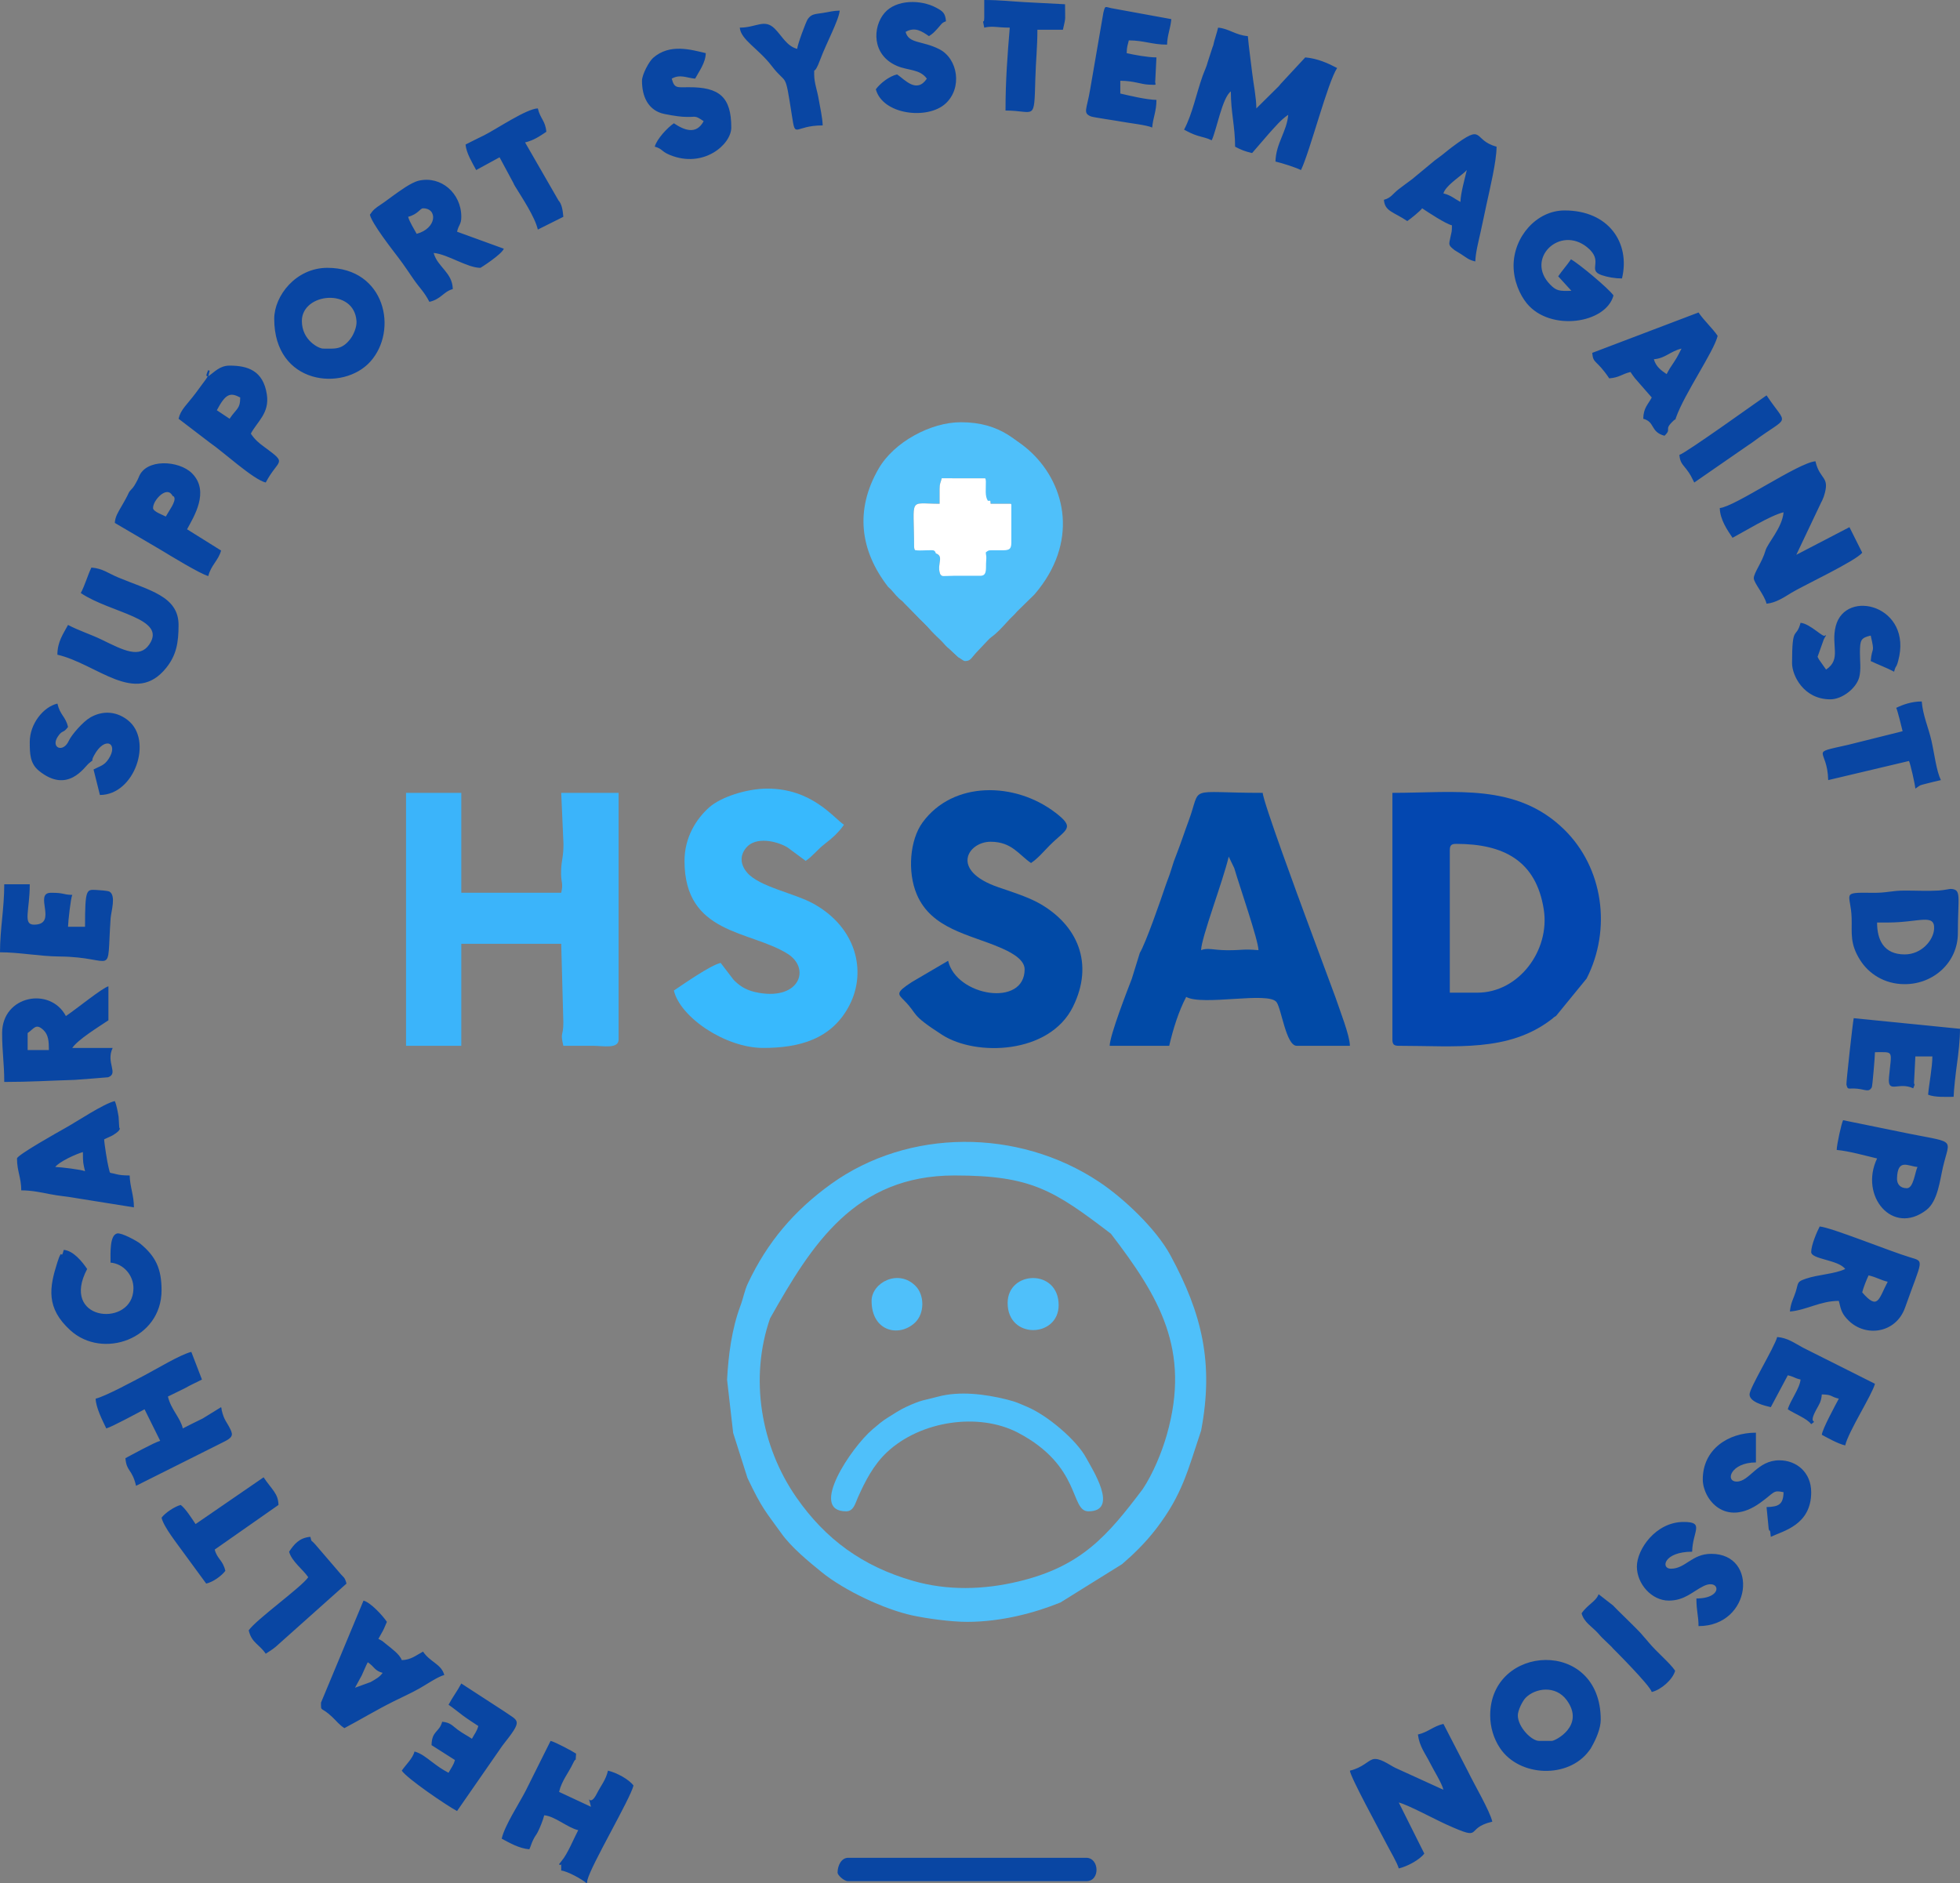 <?xml version="1.0" encoding="UTF-8"?>
<!DOCTYPE svg PUBLIC "-//W3C//DTD SVG 1.1//EN" "http://www.w3.org/Graphics/SVG/1.1/DTD/svg11.dtd">
<!-- Creator: CorelDRAW 2020 (64-Bit) -->
<svg xmlns="http://www.w3.org/2000/svg" xml:space="preserve" width="325.261mm" height="312.561mm" version="1.1" style="shape-rendering:geometricPrecision; text-rendering:geometricPrecision; image-rendering:optimizeQuality; fill-rule:evenodd; clip-rule:evenodd"
viewBox="0 0 32526.12 31256.12"
 xmlns:xlink="http://www.w3.org/1999/xlink"
 xmlns:xodm="http://www.corel.com/coreldraw/odm/2003">
 <rect x="0" y="0" width="32526.12" height="31256.12" fill="#808080" stroke="none"/>
 <defs>
  <style type="text/css">
   <![CDATA[
    .fil3 {fill:#014AA7}
    .fil1 {fill:#0347B0}
    .fil0 {fill:#0946A3}
    .fil4 {fill:#38B9FD}
    .fil2 {fill:#3BB4FA}
    .fil7 {fill:#4FC0FA}
    .fil5 {fill:#4FC0FA}
    .fil6 {fill:white}
   ]]>
  </style>
 </defs>
 <g id="Capa_x0020_1">
  <g id="_2807588277328">
   <path class="fil0" d="M21378.34 1869.73l10.52 10.51c-0.69,-0.68 -14.03,-7.01 -10.52,-10.51zm6491.11 5679.72c10.57,126.98 51.67,153.98 115.74,237.03 74.34,96.37 77.77,120.6 131.2,221.58l896.51 -620.44c55.33,-36.86 33.04,-19.77 83.67,-57.44 613.03,-456.07 572.56,-240.92 219.27,-768.51 -99.74,66.79 -1340.57,959.52 -1446.39,987.78zm-1622.78 19226.39c40.12,150.24 172.18,218.74 271.38,328.34 22.73,25.12 46.27,53.23 67.14,73.97l161.6 155.9c4.83,5.47 11.24,13.74 16.03,19.25 0.31,0.35 617.86,614.88 648.02,727.82 153.77,-35.83 349.06,-206.76 388.05,-352.78 -89.49,-133.64 -293.89,-296.49 -442.7,-474.52 -4.69,-5.61 -11.22,-13.75 -15.91,-19.37l-114.59 -132.35c-103.65,-109.62 -192.57,-192.72 -299.93,-299.79 -60.65,-60.49 -100.49,-96.66 -158.72,-158.79l-238.15 -185.18c-43.93,121.37 -185.2,172.61 -282.22,317.5zm-21448.89 -1023.06c43.4,162.56 231.13,294.36 317.5,423.34 -109.35,163.3 -870.87,707.36 -987.78,881.94 48.91,209.93 175.42,228.56 282.22,388.06 54.23,-36.32 112.05,-69.55 166.36,-115.87l1174.2 -1048.3c-31.71,-118.75 -45.84,-92.48 -125.24,-192.26l-391.23 -455.44c-83.59,-94.34 -56.21,-27.12 -83.25,-128.41 -186.19,15.49 -272.82,127.53 -352.78,246.94zm11535.83 -25470.55c0,160.87 -43.07,-26.99 0,176.39 141.74,-33.02 209.48,0 423.34,0 -37.46,450.08 -70.56,873.06 -70.56,1375.83 494.23,0 474.35,197.8 495.03,-528.03 8.86,-311.05 34.14,-519.87 34.14,-812.53l423.33 0c53.08,-227.82 35.28,-150.23 35.28,-423.33l-670.43 -35.12c-215.07,-11.32 -400.66,-35.44 -670.13,-35.44l0 282.23zm15134.17 11465.27c23.21,48.37 89.88,319.57 105.84,388.06l-903.21 225.68c-672.79,151.83 -343.61,42.62 -331.52,585.71l1340.56 -317.5c24.7,51.48 99.43,381.69 105.83,458.61 102.48,-68.62 47.31,-46.93 196.02,-86.21 86.92,-22.96 152.91,-37.57 227.32,-54.9 -76.39,-159.2 -107.59,-441.31 -156.51,-654.88 -50.47,-220.3 -141.45,-415.57 -160.99,-650.4 -168.17,0 -310.02,51.46 -423.34,105.83zm-23741.94 -9348.61c11.93,143.43 117.62,312.27 176.38,423.34 136.72,-72.35 251.34,-139.33 388.06,-211.67l232.43 432.34c11.57,25.04 -0.68,6.5 27.28,52.49 112.04,184.26 325.45,500.67 375.29,714.61l423.33 -211.66c-9.98,-119.96 -28.89,-216.19 -79.67,-270.37l-555.33 -964.35c143.37,-33.4 246.72,-105.37 352.78,-176.39 -15.23,-182.99 -101.15,-216.53 -141.11,-388.06 -187.54,4.18 -687.85,344.63 -893.28,447.28 -114.13,57.02 -203.68,98.22 -306.16,152.44zm-4480.28 22895.28c-60.15,-89.83 -165.99,-258.18 -246.95,-317.5 -105.87,28.27 -260.82,134.31 -317.5,211.67 36.34,155.95 259.84,432.09 353.03,564.19l387.81 529.42c117.69,-27.42 258.49,-131.14 317.5,-211.67 -42.67,-183.13 -133.24,-191.17 -176.39,-352.78l1058.33 -740.83c-4.24,-190.43 -106.12,-248.31 -246.94,-458.61l-1128.89 776.11zm9983.61 -24482.78c-174.05,-46.47 -250.31,-213.39 -371.69,-334.8 -171.63,-171.66 -304.12,-17.97 -580.81,-17.97 16.76,201.42 309.61,347.63 529.17,634.99 260.5,340.97 215.18,52.45 336.44,828.2 61.78,395.24 28.5,159.58 510.22,159.58 -2.88,-129.51 -46,-311.16 -65.23,-428.66 -25.5,-155.79 -75.88,-275.6 -75.88,-418 0,-147.64 -8.86,49.63 102.1,-250.69 96.46,-261.11 308.29,-652.12 321.24,-807.65 -117.72,2.63 -156,19.12 -278.86,38.65 -125.65,19.98 -189.38,13.36 -250.86,101.92 -30.41,43.8 -169.48,417.97 -175.84,494.43zm670.28 30268.34c0,37.91 103.18,141.11 176.39,141.11l3951.11 0c235.55,0 216.79,-388.06 0,-388.06l-3951.11 0c-114.05,0 -176.39,128.06 -176.39,246.95zm16404.17 -19967.23l-116.64 -165.6c-3.22,-5.94 -9.75,-18.09 -12.34,-22.94 -2.6,-4.85 -7.17,-15.97 -12.14,-23.12l101.39 -284.82c33.03,-65.6 15.26,-32.76 39.73,-67.96 -5.16,-2.43 -15.08,-8.07 -16.87,-2.82 -19.04,55.61 -243.84,-195.31 -406.47,-208.85 -75.61,283.19 -141.11,15.74 -141.11,670.28 0,201.06 190.41,599.72 635,599.72 198.77,0 432.26,-185.24 479.67,-366.99 33.03,-126.59 10.47,-277.49 11.65,-411.69 1.77,-202.46 12.43,-240.85 178.96,-279.65 73.38,314.98 21.19,168.72 0,423.33 133.45,64.04 256.65,106.86 388.06,176.39 33.83,-126.72 31.2,-44.76 67.76,-179.18 249.48,-917.29 -873.66,-1209.42 -1036.12,-577.51 -83.55,324.97 99.75,547.12 -160.53,721.41zm-3139.73 14887.23c0,284.98 243.33,564.44 529.17,564.44 264.37,0 396.7,-151.89 577.1,-240.49 269.72,-132.46 339.73,205.21 -118.49,205.21 0,214.22 35.28,282.66 35.28,458.61 883.73,0 1002.53,-1199.44 211.67,-1199.44 -324.9,0 -426.57,246.94 -670.28,246.94 -173.32,0 -118.46,-282.22 352.78,-282.22 7.61,-341.86 214.51,-493.89 -141.12,-493.89 -462.36,0 -776.11,454.36 -776.11,740.84zm4480.28 -6279.45c-112.46,0 -166.23,-71.06 -163.31,-163.92 10.53,-335.86 180.64,-202.09 339.7,-188.86 -43.06,89.76 -65.78,352.78 -176.39,352.78zm-1164.17 -635c200.91,16.72 481.67,97.17 670.28,141.11 -297.2,619.41 254.37,1290.13 819.02,854.3 188.7,-145.65 222.97,-493.13 274.52,-713.3 119.73,-511.35 243.29,-381.39 -749.53,-590.84l-908.45 -185.16c-28.91,60.24 -103.73,399.18 -105.84,493.89zm-29986.11 -6773.33c0,191.31 1.04,358.27 153.43,481.57 476.94,385.93 750.53,-61.21 828.96,-126.18 121.51,-100.65 7.58,11.99 85.47,-131.44 179.02,-329.69 411.38,-200.66 240.62,59.03 -73.93,112.43 -135.69,115.07 -250.15,175.63l105.84 423.33c578.03,0 884.84,-910.65 464.22,-1240.33 -5.79,-4.54 -13.75,-11.19 -19.74,-15.54 -189.28,-137.52 -406.98,-143.44 -602.91,-31.53 -120.59,68.89 -312.24,287 -359.47,390.73 -92.42,202.97 -306.5,113.73 -178.58,-75.82 75.98,-112.57 85.66,-44.96 167.31,-156.4 -41.3,-177.28 -130.85,-192.57 -176.39,-388.05 -237.07,55.23 -458.61,340.89 -458.61,635zm27763.61 12241.39c0,323.52 370.78,806 952.84,388.39 245.29,-175.98 208.05,-214.78 387.72,-176.73 -4.5,202.22 -78.63,242.41 -282.22,246.95l35.57 362.88c17.14,70.98 20.96,-37.53 34.98,131.01 206.15,-98.92 670.28,-194.81 670.28,-740.84 0,-322.31 -236.19,-529.16 -529.17,-529.16 -367.14,0 -492.63,352.78 -705.55,352.78 -201.93,0 -98.34,-317.5 317.5,-317.5l0 -493.89c-460.53,0 -881.95,275.89 -881.95,776.11zm-24659.16 -17744.72c146.9,-277.63 222.65,-299.19 388.05,-211.67 0,191.53 -62.25,182.33 -176.39,352.78 -71.27,-47.73 -140.39,-93.39 -211.66,-141.11zm-141.12 -564.45c40.5,-169.17 24.03,-54.83 0,-105.83 -115.67,250.11 152.57,-98.03 -211.65,388.05 -145.81,194.6 -245.97,267.67 -282.23,423.34l519.89 397.33c221.57,152.03 722.13,613.39 926.49,661 211.13,-399 373.21,-299.54 -15.56,-584.16 -105.52,-77.24 -164.51,-127.36 -231.38,-227.23 107.7,-203.54 312.81,-338.96 265.5,-650.74 -60.08,-395.88 -317.85,-478.15 -618.28,-478.15 -166.01,0 -252.75,109.41 -352.78,176.39zm-917.22 2187.22c0,-88.7 89.56,-197.78 154.49,-237.62 142.38,-87.37 170.63,64.17 181.08,41.21 2.84,-6.24 11.3,13.5 17.21,20.02 28.45,73.79 -95.82,231.91 -141.11,317.5 -51.38,-27.18 -211.67,-82.29 -211.67,-141.11zm-635 246.95l755.98 443.46c155.59,94.15 671.36,409.39 796.24,438.48 40.95,-175.75 167.91,-259.45 211.67,-423.33l-564.44 -352.78c104.57,-197.63 384.57,-625.96 82.13,-928.8 -217.36,-217.64 -769.95,-248.29 -883.88,64.72 -13.79,37.86 -72.73,146.64 -97.98,174.63 -105.43,116.85 -17.1,12.82 -174.66,284.85 -77.76,134.24 -116.16,191.82 -125.06,298.77zm13476.11 -7373.06c-170.01,253.89 -367.18,14.29 -493.88,-70.55 -129.78,30.23 -279.08,146.34 -352.78,246.94 112.85,422.66 857.02,510.47 1155.7,238.48 284.74,-259.31 207.41,-745.9 -102.34,-903.79 -286.06,-145.81 -505.97,-86.82 -559.47,-287.19 158.02,-88.78 266.8,-10.64 388.05,70.56 64.76,-43.37 74.01,-53.15 131.98,-114.97 78.08,-83.24 72.5,-103.84 150.24,-131.98 -11.39,-136.98 -52.67,-165.78 -162.74,-225.31 -249.72,-135.07 -661.64,-140.8 -857.25,87.26 -198.85,231.82 -216.6,697.87 207.92,879.57 186.83,79.97 375.41,48.34 494.57,210.98zm-4727.22 35.28c0,266.19 103.8,463.75 311.7,534.97 63.49,21.75 275.63,56.62 361.27,62.06 245.79,15.64 182.73,-38.82 350.09,73.25 -121.47,229.56 -319.66,151.95 -493.89,35.28 -101.77,68.14 -283.01,258.89 -317.5,388.05 127.83,34.13 107.64,78.97 250.42,137.64 555.86,228.41 1019.58,-171.93 1019.58,-455.14 0,-507.72 -198.41,-671.73 -706.93,-668.9 -199.02,1.11 -237.14,21.2 -280.85,-142.49 139.51,-78.38 245.46,-11.86 388.06,0 63.87,-120.72 172.74,-259.59 176.39,-423.33 -248.46,-57.88 -597.93,-163.27 -873.81,78.7 -67.46,59.17 -184.53,275.98 -184.53,379.91zm-10653.89 14463.89c324.38,0 653.43,67.24 988.36,69.97 944.85,7.71 776.8,383.85 847.34,-633.2 7.82,-112.76 94.14,-375.37 -17.87,-442.99 -28.08,-16.95 -183.14,-26.46 -227.57,-28.55 -154.18,-7.23 -179.15,-16.6 -179.15,611.44l-282.22 0c1.93,-86.61 44.21,-474.27 70.56,-529.17 -163.6,-3.65 -125.83,-35.28 -352.78,-35.28 -297.87,0 125.46,529.17 -282.22,529.17 -189.8,0 -70.56,-234.96 -70.56,-670.28l-423.33 0c0,405.64 -70.56,744.83 -70.56,1128.89zm31115 1658.05c324.6,0 274.75,-41.53 232.66,417.89 -26.03,283.97 158.24,64.71 402.35,181.84 48.15,-116.58 3.63,-13.38 15.49,-135l19.78 -394.17 282.23 0c0,185.03 -55.83,458.01 -70.56,635 112.66,46.54 299.27,35.28 423.33,35.28 2.52,-113.15 36.07,-407.12 55.48,-544.25 25.77,-182.05 50.36,-409.25 50.36,-584.64l-1763.89 -176.39c-14.62,62.75 -127.34,1074.74 -120.73,1102.07 24.48,101.21 27.5,51.37 186.63,69.26 130.16,14.64 185.54,61.08 233.95,-22.5 11.86,-20.48 52.92,-524.24 52.92,-584.39zm-23948.23 11777.4c-87.21,-65.27 -177.35,-141.57 -287.6,-171.01 -31.61,118.4 -147.04,221 -211.67,317.5 89.38,133.47 749.18,581.36 917.22,670.28l751.24 -1083.21c350.36,-444.26 279.46,-395.28 25.15,-575.12l-705.83 -458.34c-69.88,132.07 -141.79,220.72 -211.67,352.78 78.83,52.79 159.26,121.26 241.45,181.89 86.99,64.18 167.07,113.72 252.44,170.89 -24.4,91.4 -61.46,127.82 -105.83,211.67 -80.35,-53.8 -154.89,-89.93 -237.01,-151.05 -89.79,-66.81 -121.13,-119.88 -256.88,-131.18 -47.75,178.83 -170.96,144.58 -176.39,388.06l388.06 246.94c-24.41,91.4 -61.47,127.82 -105.84,211.67 -118.92,-62.92 -170.88,-102.45 -276.84,-181.77zm21866.85 -6097.67c0,128.93 251.8,188.14 352.77,211.66l282.23 -529.16c109.48,25.5 102.18,45.04 211.66,70.55 -12.08,145.15 -174.57,354.95 -211.66,493.89 110.15,73.77 318.55,152.08 388.05,246.95 127.99,-91.43 -63.44,34.22 80.63,-234.29 52.16,-97.22 85.25,-133.33 95.76,-259.6 185.28,4.12 134.71,36.19 282.22,70.55 -58.93,111.37 -274.41,505.87 -282.22,599.72 106.29,56.25 265.32,147.8 388.06,176.39 54.69,-234.75 443.13,-832.98 493.88,-1023.05l-1198.03 -601.13c-148.45,-80.84 -252.17,-160.62 -424.74,-174.98 -46.34,173.52 -458.61,843.25 -458.61,952.5zm-9913.06 -21025.56c13.93,-167.4 70.55,-266.46 70.55,-458.61 -168.99,-3.76 -447.62,-70.4 -599.72,-105.83l0 -211.67c226.64,0 336.68,58.24 471.83,64.1 172.63,7.48 92.96,8.54 108.97,-75.87l18.92 -376.29c-143.7,0 -372.19,-42.2 -493.88,-70.55 2.39,-107.48 15.92,-128.61 35.27,-211.67 248.36,0 386.64,70.56 635,70.56 3.59,-161.16 58.03,-272.77 70.56,-423.34l-991.75 -181.29c-112.29,-22.48 -103.97,-50.74 -135.83,74l-218.07 1266.37c-56.64,342.91 -128.09,397.54 10.93,455.44 38.84,16.17 432.29,71.87 514.24,87.91 106.75,20.89 415.93,54.97 502.98,96.74zm-17286.11 18838.33c217.86,18.13 382.34,212.95 380.11,428.08l-2.87 45.66c-0.62,6.36 -1.67,16.67 -2.58,23.12 -81.83,576.83 -1210.7,455.6 -762.72,-391.02 -84.11,-125.6 -230.76,-304.41 -388.06,-317.5 -53.8,201.49 -16.41,-75.32 -106.73,208 -132.98,417.1 -192.28,756.54 217.08,1128.04 535.33,485.83 1512.43,146.08 1512.43,-665.76 0,-361.54 -99.58,-564.78 -354.42,-774.47 -52.39,-43.11 -313.72,-185.77 -383.57,-168.23 -125.13,31.43 -108.67,325.56 -108.67,484.08zm22119.17 -17744.72c31.82,-119.19 247.5,-260.52 352.41,-353.14l35.64 -34.91c-32.09,137.75 -102.64,385.77 -105.83,529.16 -100.72,-53.29 -157.44,-112.04 -282.22,-141.11zm-987.78 105.84c16.06,192.99 153.53,195.73 388.05,352.77 53.71,-35.96 211.87,-163.79 246.95,-211.66 100.45,67.26 388.95,257.77 493.89,282.22 0,117.75 -5.41,101.98 -24.05,192.74 -26.43,128.73 -42.3,134.21 69.55,220.36 4.5,3.46 90.62,55.27 109.13,67.26 91.61,59.33 120.88,93.14 233.42,119.36 3.1,-139.02 52.98,-333.14 85.45,-479 37.78,-169.75 62.26,-291.8 99.56,-464.88 54.62,-253.41 167.77,-718.79 167.77,-961.12 -410.02,-109.48 -187.32,-406.25 -735.98,4.85 -95.24,71.36 -137.16,112.69 -237.89,185.45 -36.98,26.7 -65.21,47.13 -99.05,77.33l-328.01 271.72c-83.12,61.99 -148.26,108.5 -222.43,165.63 -99.44,76.6 -125.47,144.68 -246.36,176.97zm-22048.62 16051.38c63.49,-86.64 345.46,-216.73 458.61,-246.94 0,177.25 3.94,182.98 35.28,317.5 -56.26,-26.99 -406.42,-68.61 -493.89,-70.56zm-635 -141.11c0,212.59 70.56,316.58 70.56,529.17 172.54,0 336.99,35.47 467.61,61.55 154.46,30.85 328.6,44.47 459.29,69.88l942.82 150.79c0,-200.41 -66.39,-342.14 -70.55,-529.16 -97.48,0 -170.19,-6.99 -224.77,-22.18 -133.81,-37.26 -89.89,11.48 -127.26,-119.68 -17.73,-62.22 -69.82,-391.18 -71.31,-457.87 43.21,-22.86 108.5,-46.93 143.67,-67.99 160.81,-96.28 106.83,-125.98 106.84,-125.72l-11.11 -182.73c-10.9,-65.63 -32.68,-195.36 -63.01,-258.56 -186.58,43.47 -620.6,335.37 -822.25,447.75 -104.85,58.42 -800.53,449.1 -800.53,504.75zm5721.2 8578.7c37.47,-79.23 61.55,-145.89 99.64,-217.86 115.4,77.27 109.84,139.78 246.94,176.39 -52.65,71.86 -111.83,102.17 -199.98,152.79l-258.63 94.15 112.03 -205.47zm-676.47 452.41c0,163.82 -7.9,54.7 185.58,237.76 82.15,77.72 111.45,124.63 202.47,185.58 276.04,-146.06 533.94,-303.52 823.08,-446.92 150.93,-74.85 278.11,-131.04 422.94,-212.06 113.15,-63.29 299.26,-192.85 412.04,-222.97 -48.86,-182.96 -234.54,-211.47 -352.78,-388.05 -115.72,61.23 -200.16,137.71 -352.78,141.11 -35.31,-97.56 -166.59,-189.89 -261.92,-267.25 -67.93,-55.13 -46.17,-43.22 -126.13,-85.53 24.33,-45.98 52.27,-90.67 75.96,-135.71 28.31,-53.83 40.79,-95.75 65.15,-146.51 -70.27,-104.94 -269.02,-320.99 -388.06,-352.78l-705.55 1693.33zm22119.17 -22295.55c193.66,-16.12 272.31,-132.99 458.61,-176.39 -47.61,89.98 -64.4,133.51 -126.7,226.08 -58.94,87.56 -74.26,110.35 -120.25,197.25 -91.28,-61.12 -179.21,-125.38 -211.66,-246.94zm-1023.06 -105.83c15.61,187.63 67.54,102.73 282.22,423.33 172.02,-14.32 211.12,-72.83 352.78,-105.83 27.71,41.37 41.01,62.05 73.28,103.1l279.5 320.23c-63.9,120.77 -137.02,168.99 -141.11,352.78 200.4,53.51 113.79,218.41 352.77,282.22 131.61,-124.54 -25.23,-89.5 151.27,-252.2 62.23,-57.36 8.22,40.77 39.61,-49.01 137.9,-394.34 631.35,-1100.5 691.07,-1356.85 -82.41,-123.06 -230.35,-257.9 -317.5,-388.05l-1763.89 670.28zm-25082.5 3986.38c500.94,335.45 1435.37,416.72 1137.06,852.95 -160.87,235.27 -424.53,99.51 -784.35,-76.77 -183.81,-90.05 -384.11,-151.62 -564.38,-247.01 -77.59,146.64 -176.39,277.45 -176.39,493.89 661.78,154.18 1294.19,857.21 1805.88,218.38 167.56,-209.21 204.96,-414.45 204.96,-712.27 0,-479.94 -493.5,-575.04 -1008.41,-790.76 -157.84,-66.13 -248.58,-145.98 -437.98,-161.74 -65.2,135.87 -105.67,289.67 -176.39,423.33zm29986.11 5468.06c517.69,0 784.65,-157.08 769.79,106.55 -10.55,187.03 -208.11,422.62 -487.57,422.62 -350.21,0 -458.61,-243.7 -458.61,-529.17l176.39 0zm282.22 1023.06c482.6,0 881.95,-366.2 881.95,-846.67 0,-611.25 65.93,-725.59 -118.26,-734.24 -19.98,-0.94 -113.34,21.57 -198.61,26.76 -180.55,10.98 -383.36,0.46 -566.28,0.71 -224.72,0.32 -292.92,40.2 -527.44,37.02 -548.26,-7.45 -364.48,1.32 -352.3,421.71 7.13,246.3 -34.77,421.36 145.27,701.49 136.95,213.09 392.07,393.22 735.67,393.22zm-31150.28 811.38c108.19,-75.18 137.38,-167.3 261.93,-50.26 82.66,77.68 90.85,186.19 90.85,332.49l-352.78 0 0 -282.23zm635 -282.22c-260.64,-492.58 -1058.33,-340.81 -1058.33,282.22 0,320.82 35.28,496.54 35.28,811.39 423.84,0 742.23,-21.52 1165.32,-34.12 25.12,-0.75 553.84,-41.93 558.54,-43.6 178.9,-63.95 -41.98,-242.28 75.3,-486.72l-670.27 0c92.64,-138.36 437.21,-349.79 599.72,-458.61l0 -564.45c-103.27,27.58 -532.44,377.97 -705.56,493.89zm5679.73 -13264.44c167.05,-44.61 197.13,-141.11 246.94,-141.11 246.22,0 230.63,333.49 -105.83,423.33 -43.4,-82.02 -118.22,-196.48 -141.11,-282.22zm-635 -35.28c35.02,150.34 367.41,573.45 478.74,720.7 100.02,132.31 152.46,215.88 247.32,352.4 108.02,155.45 168.2,196.57 261.71,373.29 198.42,-46.23 232.5,-170.13 388.06,-211.67 -6.21,-278.84 -255.12,-366.11 -317.5,-599.72 230.28,19.16 556.31,246.94 776.11,246.94 4.42,0 354.12,-223.74 388.06,-317.5l-776.12 -282.22c28.71,-123.2 70.56,-118.79 70.56,-246.94 0,-393.48 -337.56,-683.14 -703.63,-600.33 -129.58,29.32 -322.87,175.05 -425.13,247.67 -74.69,53.03 -119.79,90.69 -205.28,147.51 -88.83,59.03 -126.82,86.11 -182.9,169.87zm24765 17885.83c17.83,-76.52 73.93,-215.73 105.83,-282.22 135.96,31.68 197.82,77.95 317.5,105.83 -151.7,286.71 -158.37,481.23 -423.33,176.39zm-846.67 -670.27c0,123.01 450.66,126.92 564.45,282.22 -175.04,83.99 -445.39,90.53 -650.99,160.4 -155.91,52.99 -122.14,62.86 -170.19,217.87 -33.52,108.17 -84.01,182.63 -96.05,327.28 277.68,-23.1 501.55,-176.39 811.39,-176.39 37.63,161.51 55.46,222.11 164.8,329.1 281.37,275.35 782.46,211.58 934.59,-217.49 286.76,-808.78 327.59,-760.98 82.36,-834.75 -344.34,-103.59 -1304.81,-495.4 -1499.25,-511.58 -42.52,80.37 -141.11,308.49 -141.11,423.34zm-28469.17 2434.16c3.28,147.12 113.28,362.37 176.39,493.89 91.35,-24.39 522.73,-258.09 635,-317.5l259.37 523.02c-105.41,30.98 -468.76,231.16 -576.87,288.37 18.95,227.74 110.19,174.47 176.39,458.61l1410.37 -706.3c76.08,-40.84 200.41,-85.64 177.57,-170.38 -8.88,-32.99 -7.69,-30.19 -19.14,-54.47 -64.01,-135.66 -105.99,-150.03 -146.97,-322.11 -5.4,-22.68 -0.36,-30.02 -10.72,-52.02l-305.6 188.29c-120.83,59.7 -220.52,106.88 -329.4,164.49 -42.2,-181.13 -196.62,-313.17 -246.94,-529.17l284.05 -139.28c91.16,-53.4 187.63,-93.85 280.39,-142.94l-176.39 -458.61c-178.81,41.66 -592.65,292.65 -775.88,388.28 -165.59,86.42 -650.63,350.33 -811.62,387.83zm7725.84 7831.67c100.21,8.34 345.08,143.65 423.33,211.67 10.36,-21.98 5.32,-29.36 10.72,-52.02 58.23,-244.38 714.25,-1351.25 765.39,-1570.76 -74.94,-102.28 -278.34,-213.17 -423.33,-246.95 -37.04,158.99 -115.65,243.84 -185.75,382.85 -133.09,263.9 -163.49,-70.77 -96.48,216.88l-529.16 -246.95c43.35,-186.07 156,-313.78 231.37,-474.19 60.25,-128.24 35.66,21.68 50.85,-160.81 -64.26,-43.03 -345.72,-193.58 -423.33,-211.67l-411.05 823.67c-110.06,216.84 -347.51,572.36 -400.34,799.11 126.3,66.83 286.75,162.09 458.61,176.39 26.28,-54.77 31.64,-91.32 60.82,-150.84 41.14,-83.93 42.32,-66.22 78.1,-133.57 33.95,-63.93 90.39,-204.33 108.02,-280.03 178.4,14.84 385.37,205.22 564.45,246.94 -74.01,139.86 -175.56,393.24 -274.7,509.34l-42.8 55.11c35.03,53.23 35.28,-80.68 35.28,105.83zm-4303.89 -25717.5c0,-468.45 870.87,-555.77 906.8,3.56 6.33,98.61 -49.78,229.16 -107.54,301.79 -140.55,176.72 -254.21,153.26 -446.49,153.26 -72.53,0 -352.77,-138.89 -352.77,-458.61zm-458.61 -35.28c0,1094.35 1142.84,1210.87 1593.42,711.48 470.53,-521.5 246.97,-1558.15 -711.48,-1558.15 -520.58,0 -881.94,462.59 -881.94,846.67zm20637.5 23177.5c0,-83.43 77.35,-239.2 130.53,-292.8 159.22,-160.49 497.57,-214.24 683.43,43.29 303.86,421.03 -192.43,672.84 -249.52,672.84l-211.66 0c-128.51,0 -352.78,-233.72 -352.78,-423.33zm-458.61 0c0,195.22 57.88,385.75 162.65,542.9 320.73,481.14 1137.27,512.18 1480.41,41.83 34.85,-47.78 14,-15.83 41.59,-64.24 70.85,-124.31 149.79,-302.15 149.79,-449.93 0,-1361.71 -1834.44,-1255.03 -1834.44,-70.56zm388.05 -24059.44c0,249.77 103.48,483.53 220.53,626.14 387.81,472.53 1312.67,335.36 1437.53,-132.25 -75.42,-112.63 -581.85,-534.27 -705.56,-599.73 -62.88,93.91 -148.78,188.31 -211.66,282.23l218.8 240.02c-205.33,6.92 -250.72,0.33 -353.72,-105.11 -417.11,-426.99 161.15,-987.61 616.53,-616.53 288.17,234.83 -12.35,375.96 240.58,462.17 98.93,33.72 221.08,54.72 336.14,54.72 141.74,-592.05 -222.51,-1128.89 -952.5,-1128.89 -468.21,0 -846.67,440.62 -846.67,917.23zm-1905 26599.44c144.99,-33.78 348.4,-144.67 423.34,-246.94l-423.34 -846.67c146.44,34.12 601.07,279.52 796.72,367.45 635.96,285.8 276.66,61.61 755.5,-49.95 -42.26,-181.4 -298.47,-615.31 -402.94,-831.78l-408.44 -791c-171.57,39.97 -251.77,136.42 -423.34,176.39 25.71,200.45 119.08,308.37 200.26,470.03 63.45,126.35 197.96,339.37 223.08,447.19l-799.55 -364.62c-108.21,-54.22 -263.9,-175.11 -376.16,-140.46 -80.31,24.79 -171.88,139.91 -376.52,187.58 9.11,109.42 498.42,1000.89 611.87,1222.59 55.19,107.85 175.3,309.5 199.52,400.19zm6561.67 -21801.67l10.53 10.52c-0.7,-0.68 -14.04,-7.01 -10.53,-10.52zm-176.39 -740.83l10.53 10.52c-0.7,-0.69 -14.04,-7.01 -10.53,-10.52zm-1058.33 -35.28c4.34,195.14 129.13,370.64 211.66,493.89 197.31,-104.4 633.37,-373.64 846.67,-423.33 -21.49,258.2 -265.37,511.49 -300.1,636.05 -52.61,188.6 -193.79,369.53 -193.79,457.56 0,79.69 177.58,277.04 211.67,423.33 156.78,-13.04 300.33,-112.42 416.52,-183.2 185.8,-113.19 1072.98,-529.7 1170.98,-663.46l-211.67 -423.34 -881.94 458.61 416.83 -878.14c2.33,-3.97 7.56,-12.73 9.66,-16.64l29.29 -70.86c112.5,-346.94 -62.53,-261.44 -138.28,-586.58 -287.02,23.89 -1337.33,755.3 -1587.5,776.11zm-8890 -6279.44c76.4,40.42 139.18,73.12 219.26,98.23 107.83,33.81 149.54,35.07 239.35,78.16 80.29,-167.33 174.08,-706.32 317.5,-811.39 0,349.55 70.55,577.94 70.55,917.22 98.09,51.9 159.1,77.15 282.22,105.83l277.94 -321.78c104.2,-113.08 195.96,-228.96 321.79,-313.22 -23.22,279.04 -204.94,474.03 -211.67,776.12 117.65,27.41 324.9,93.87 423.33,141.11 150.09,-312.8 443.25,-1459.66 599.73,-1693.34 -145.58,-77.03 -324.44,-159.35 -529.17,-176.39l-407.43 439.24c-0.01,0.02 -31.8,38.73 -31.81,38.75l-372.15 368.68c0,-180.4 -50.04,-417 -70.57,-599.71 -20.49,-182.43 -55.99,-424.93 -70.54,-599.73 -207.65,-17.28 -314.58,-126.19 -493.89,-141.11 -19.42,83.36 -43.07,150.61 -62.59,221.49 -19.41,70.46 -4.84,42.36 -31.78,110.23l-76.19 234.59c-22.72,89.31 -56.46,151.62 -86.12,235.33 -108.2,305.4 -169.13,629.69 -307.76,891.69z"/>
   <g>
    <path class="fil1" d="M24059.45 14111.12c0,-81.29 24.55,-105.84 105.83,-105.84 783.6,0 1326.65,276.68 1453.63,1089.18 106.23,679.68 -415.97,1380.27 -1100.85,1380.27l-458.61 0 0 -2363.61zm-952.5 3139.72c0,81.28 24.55,105.83 105.83,105.83 949.38,0 1816.48,108.59 2530.14,-436.08 50.37,-38.43 32.35,-33.07 78.84,-58.5l508.05 -621.72c417.9,-820.1 276.85,-1838.33 -373.18,-2474.21 -790.49,-773.31 -1800,-607.54 -2849.68,-607.54l0 4092.22z"/>
    <path class="fil2" d="M6738.06 17356.67l917.22 0 0 -1693.33 1658.06 0 35.27 1305.28c0,243.82 -55.64,149.21 0,388.05 164.61,0 329.44,-0.84 494.02,0.13 172.9,1.01 423.21,54.84 423.21,-105.96l0 -4092.22 -952.5 0 37.31 846.28c1.12,204.62 -30.92,263.36 -38.46,424.99 -10.56,226.52 41.86,212.02 1.15,386.78l-1658.06 0 0 -1658.05 -917.22 0 0 4198.05z"/>
    <path class="fil3" d="M19931.95 15769.17c4.73,-212.35 363.44,-1143.71 458.61,-1552.22l91.83 190.39c88.95,304.18 398.27,1191.6 402.06,1361.83 -278.21,-23.15 -251.47,3.6 -530.64,1 -219.66,-2.04 -314.63,-45.3 -421.86,-1zm-1516.95 1587.5l987.78 0c66.84,-286.89 159.36,-579.19 282.22,-811.39 273.12,153.44 1364.92,-94.97 1498.82,86.19 82.92,112.19 158.28,725.2 335.63,725.2l881.94 0c0,-168.16 -167.61,-588.03 -239.05,-803.28l-471.96 -1272.65c-126.15,-340.34 -732.26,-1982.25 -735.38,-2122.12 -1289.37,0 -1005.33,-137.53 -1229.39,463.94 -70.7,189.8 -120.58,348.74 -196.67,544.16 -42.87,110.08 -57.62,148.87 -91.13,261.64 -31.6,106.34 -67.9,187.1 -101.2,286.86 -72.27,216.47 -322.64,936.99 -420.79,1097.95l-133.02 429.63c-78.63,204.53 -363.84,936.15 -367.8,1113.87z"/>
    <path class="fil4" d="M11359.45 14287.5c0,1222.3 1077.84,1149.86 1706.32,1539.24 389.91,241.56 209.6,769.88 -472.5,650.54 -183.05,-32.03 -291.49,-91.72 -402.46,-198.92 -5.21,-5.04 -12.4,-12.62 -17.45,-17.82l-214.19 -279.7c-171.54,39.96 -606.47,345.01 -776.11,458.61 102.85,441.49 852.36,952.5 1481.67,952.5 592.06,0 1143.09,-139.73 1435.63,-716.31 283.19,-558.11 110.98,-1281.08 -596.48,-1675.07 -321.07,-178.8 -902.57,-280.76 -1104.97,-517.8 -112.95,-132.28 -124.61,-279.47 -19.31,-409.87 158.52,-196.31 508.98,-114.89 686.53,-10.41l304.15 225.01c118.63,-79.43 196.21,-189.65 317.5,-282.22 117.04,-89.32 234.97,-194.26 317.5,-317.5 -174.48,-116.83 -531.49,-599.72 -1270,-599.72 -349.87,0 -773.64,142.44 -961.94,308.05 -217.36,191.17 -413.89,499.17 -413.89,891.39z"/>
    <path class="fil3" d="M17003.89 16086.67c0,635.53 -1132.7,448.22 -1270,-141.11l-600.47 352.24c-276.75,178.54 -233.32,200.1 -128.33,306.66 242.35,245.98 84.38,219.58 628.88,569.91 563.13,362.31 1780.07,323.05 2170.61,-463.4 358.67,-722.26 74.89,-1360.39 -554.71,-1716.95 -191.67,-108.54 -466.47,-194.71 -683.23,-269.27 -811.07,-279 -502.21,-754.75 -127.19,-754.75 353.58,0 471,219.34 670.28,352.78 119.29,-79.88 202.73,-184.7 308.65,-291.07 271.35,-272.5 435.37,-283.81 100.5,-541.41 -675.04,-519.3 -1704.94,-532.92 -2209.76,160.77 -209.33,287.64 -254.52,814.94 -95.42,1191.91 242.26,573.98 877.15,665.56 1377.21,880.57 129.45,55.65 412.98,180.15 412.98,363.12z"/>
    <path class="fil5" d="M15592.78 8113.89c0,-95.28 16.85,-97.27 35.28,-176.39l769.27 0.8 42.12 422.54 388.05 0c0,214.6 35.28,257.33 35.28,458.61 0,149.44 -35.28,165.63 -35.28,352.78 -622.79,0 -309.88,-63.66 -423.33,423.33 -287.48,0 -759.55,56.41 -804.9,-77.05 -58.61,-172.49 97.21,-306.81 -113.07,-345.54 -140.66,-25.9 -316.75,63.05 -316.75,-106.58 0,-829 -103.35,-705.55 423.33,-705.55l0 -246.95zm-1199.44 564.45c0,250.25 87.9,619.41 176.9,775.6l435.81 551.96c190.03,173.7 895.3,965.49 1010.06,965.49 92.05,0 106.68,-57.24 181.1,-136.4l188.39 -199.67c57.24,-62.06 67.29,-57.47 132.44,-114.5 94.44,-82.65 159.29,-163.45 242.96,-250.93l53.33 -52.5c46.83,-47.35 23.75,-23.32 68.15,-72.97l285.17 -279.27c1466.29,-1707.95 -822.28,-3790.74 -2307.5,-2307.5 -249.74,249.4 -466.81,636.9 -466.81,1120.69z"/>
    <path class="fil6" d="M15592.78 8113.89l0 246.95c-526.68,0 -423.33,-123.45 -423.33,705.55 0,169.63 176.09,80.68 316.75,106.58 210.28,38.73 54.46,173.05 113.07,345.54 45.35,133.46 517.42,77.05 804.9,77.05 113.45,-486.99 -199.46,-423.33 423.33,-423.33 0,-187.15 35.28,-203.34 35.28,-352.78 0,-201.28 -35.28,-244.01 -35.28,-458.61l-388.05 0 -42.12 -422.54 -769.27 -0.8c-18.43,79.12 -35.28,81.11 -35.28,176.39z"/>
    <g>
     <path class="fil7" d="M15839.73 19508.62c1270.14,0 1645.53,241.44 2595.97,967.07 797.89,1042.58 1329.21,1922.15 928.41,3333.42 -82.98,292.18 -228.97,646.93 -400.54,904.74 -582.09,770.25 -1013.89,1283.26 -2064.65,1533.68 -576.71,137.45 -1175.72,154.74 -1753.12,-12.49 -829.5,-240.25 -1445.36,-685.82 -1931.07,-1385.04 -593.65,-854.59 -778.46,-1981.38 -435.66,-2969.26 690.5,-1224.68 1407.18,-2372.12 3060.66,-2372.12zm211.66 7408.33c573.95,0 1132.67,-152.77 1547.73,-321.99l1022.02 -636.05c172.92,-149.51 378.24,-341.08 570.69,-593.47 429.58,-563.37 517.57,-955.57 740.71,-1622.89 211.76,-1114.77 18.26,-1936.58 -511.02,-2912.12 -236.65,-436.2 -774.49,-944.95 -1182.77,-1216.12 -1348.08,-895.36 -3166.96,-885 -4445.8,34.76 -610.73,439.25 -1058,962.47 -1382.38,1651.51 -57.03,121.15 -73.2,237.28 -123.24,370.86 -144.53,385.87 -200.28,823.61 -221.63,1226.85l101.05 883.02 238.22 749.56c245.11,514.24 296.37,546.55 562.76,918.91 164.33,229.71 444.56,461.13 665.19,640.08 382.24,310.04 1044.96,619.72 1503.14,719.37 238.23,51.81 639.43,107.72 915.33,107.72z"/>
     <path class="fil7" d="M14040.56 25082.5c124.38,0 150.07,-126.5 195.29,-228.04 123.41,-277.13 261.33,-543.89 482.64,-752.08 554.94,-522.05 1524.06,-666.99 2177.64,-323.23 1054.03,554.39 859.5,1303.35 1166.1,1303.35 519.41,0 58.09,-708.31 -34.69,-882.53 -160.94,-302.23 -650.2,-712.99 -982.67,-851.78 -127.4,-53.18 -166.2,-79.04 -337,-121.61 -361.64,-90.13 -786.99,-144.19 -1147.09,-45.8 -233.26,63.73 -256.41,44 -532.51,173.04 -87.52,40.9 -199.05,112.48 -289.47,169.15 -106.47,66.72 -162.11,117.55 -259.17,199.44 -346.78,292.55 -1069.06,1360.09 -439.07,1360.09z"/>
     <path class="fil7" d="M16721.67 21625.28c0,609.26 846.67,577.74 846.67,35.28 0,-609.26 -846.67,-577.74 -846.67,-35.28z"/>
     <path class="fil7" d="M14463.89 21590c0,504.03 450.51,610.23 717.12,364.35 166.77,-153.81 160.48,-457.29 18.34,-605.91 -286.8,-299.87 -735.46,-61.16 -735.46,241.56z"/>
    </g>
    <path class="fil5" d="M15513.17 8311.37c75.75,-143.16 -44.32,-415.82 99.62,-421.47l112.05 -1.87c129.53,-0.03 343.39,15.85 474.31,7.99l126.82 0.48c16.62,31.41 33.47,42.81 34.4,92.6 2.3,122.42 -19.09,243.98 33.33,322.27 76.2,0 152.42,0.17 228.61,-0.01 37.46,-0.09 87.6,-3.26 111.9,6.64 17.02,6.93 48.96,42.35 48.96,61.1l0 626.54c0,124.18 -50.02,127.31 -169.32,127.01 -48.1,-0.12 -96.18,-0.15 -144.27,-0.33 -75.91,-0.29 -66.4,5.16 -109.74,34.18 0,42.93 8.46,46.13 8.46,93.14l-4.96 92.79c-1.85,113.57 9.44,203.54 -96.64,203.54l-347.13 0 -93.13 0c-185.56,0 -282.5,34.33 -288.32,-92.68 -2.08,-45.18 0.44,-98.26 0.45,-144.39 0.06,-216.82 -26.83,-186.26 -152.4,-186.26 -98.25,0 -246.48,22.52 -261.74,-51.53 -17.12,-83.14 -4.45,-112.78 -5.07,-132.4l-4.12 -552.67c0,-37.3 27.15,-64.31 51.57,-75.43 36.55,-16.65 294.81,-9.24 346.36,-9.24zm431.8 -1303.87c-501.36,0 -1110.38,330.06 -1363.85,769.75 -395.4,681.5 -311.68,1357.81 156.26,1961.84 18.89,19.79 27.92,23.88 43.77,40.9 60.49,64.98 108.9,136.1 192.49,196.98l288.97 295.23c1.23,1.23 2.97,3.04 4.17,4.29 43.26,45.27 123.59,113.55 155.82,157.45 30.91,42.12 130.89,137.28 174.22,172.91 43.02,35.38 81.63,97.95 125.84,136.63 20.39,17.83 27.8,17.14 46.73,37.94l134.75 128.3c88.86,50 171.59,-70.12 224.33,-128.85l20.45 -21.88c19.97,-17.57 28.08,-15.74 47.52,-37.15l46.82 -46.31c16.92,-14.74 26.89,-27.4 41.46,-43.21l59.2 -67.8c6.85,-6.88 5.53,-6 12.53,-12.87l98.63 -87.64c20.83,-19.08 20.23,-26.09 38.17,-46.49 96.25,-97.18 199.19,-211.46 299.72,-301.42 600.36,-540.32 1131.6,-1530.13 567.22,-2271.69 -25.85,-33.99 -17.77,-18.02 -39.41,-62.18 -378.02,-460.66 -719.08,-774.73 -1375.81,-774.73z"/>
   </g>
  </g>
 </g>
</svg>
